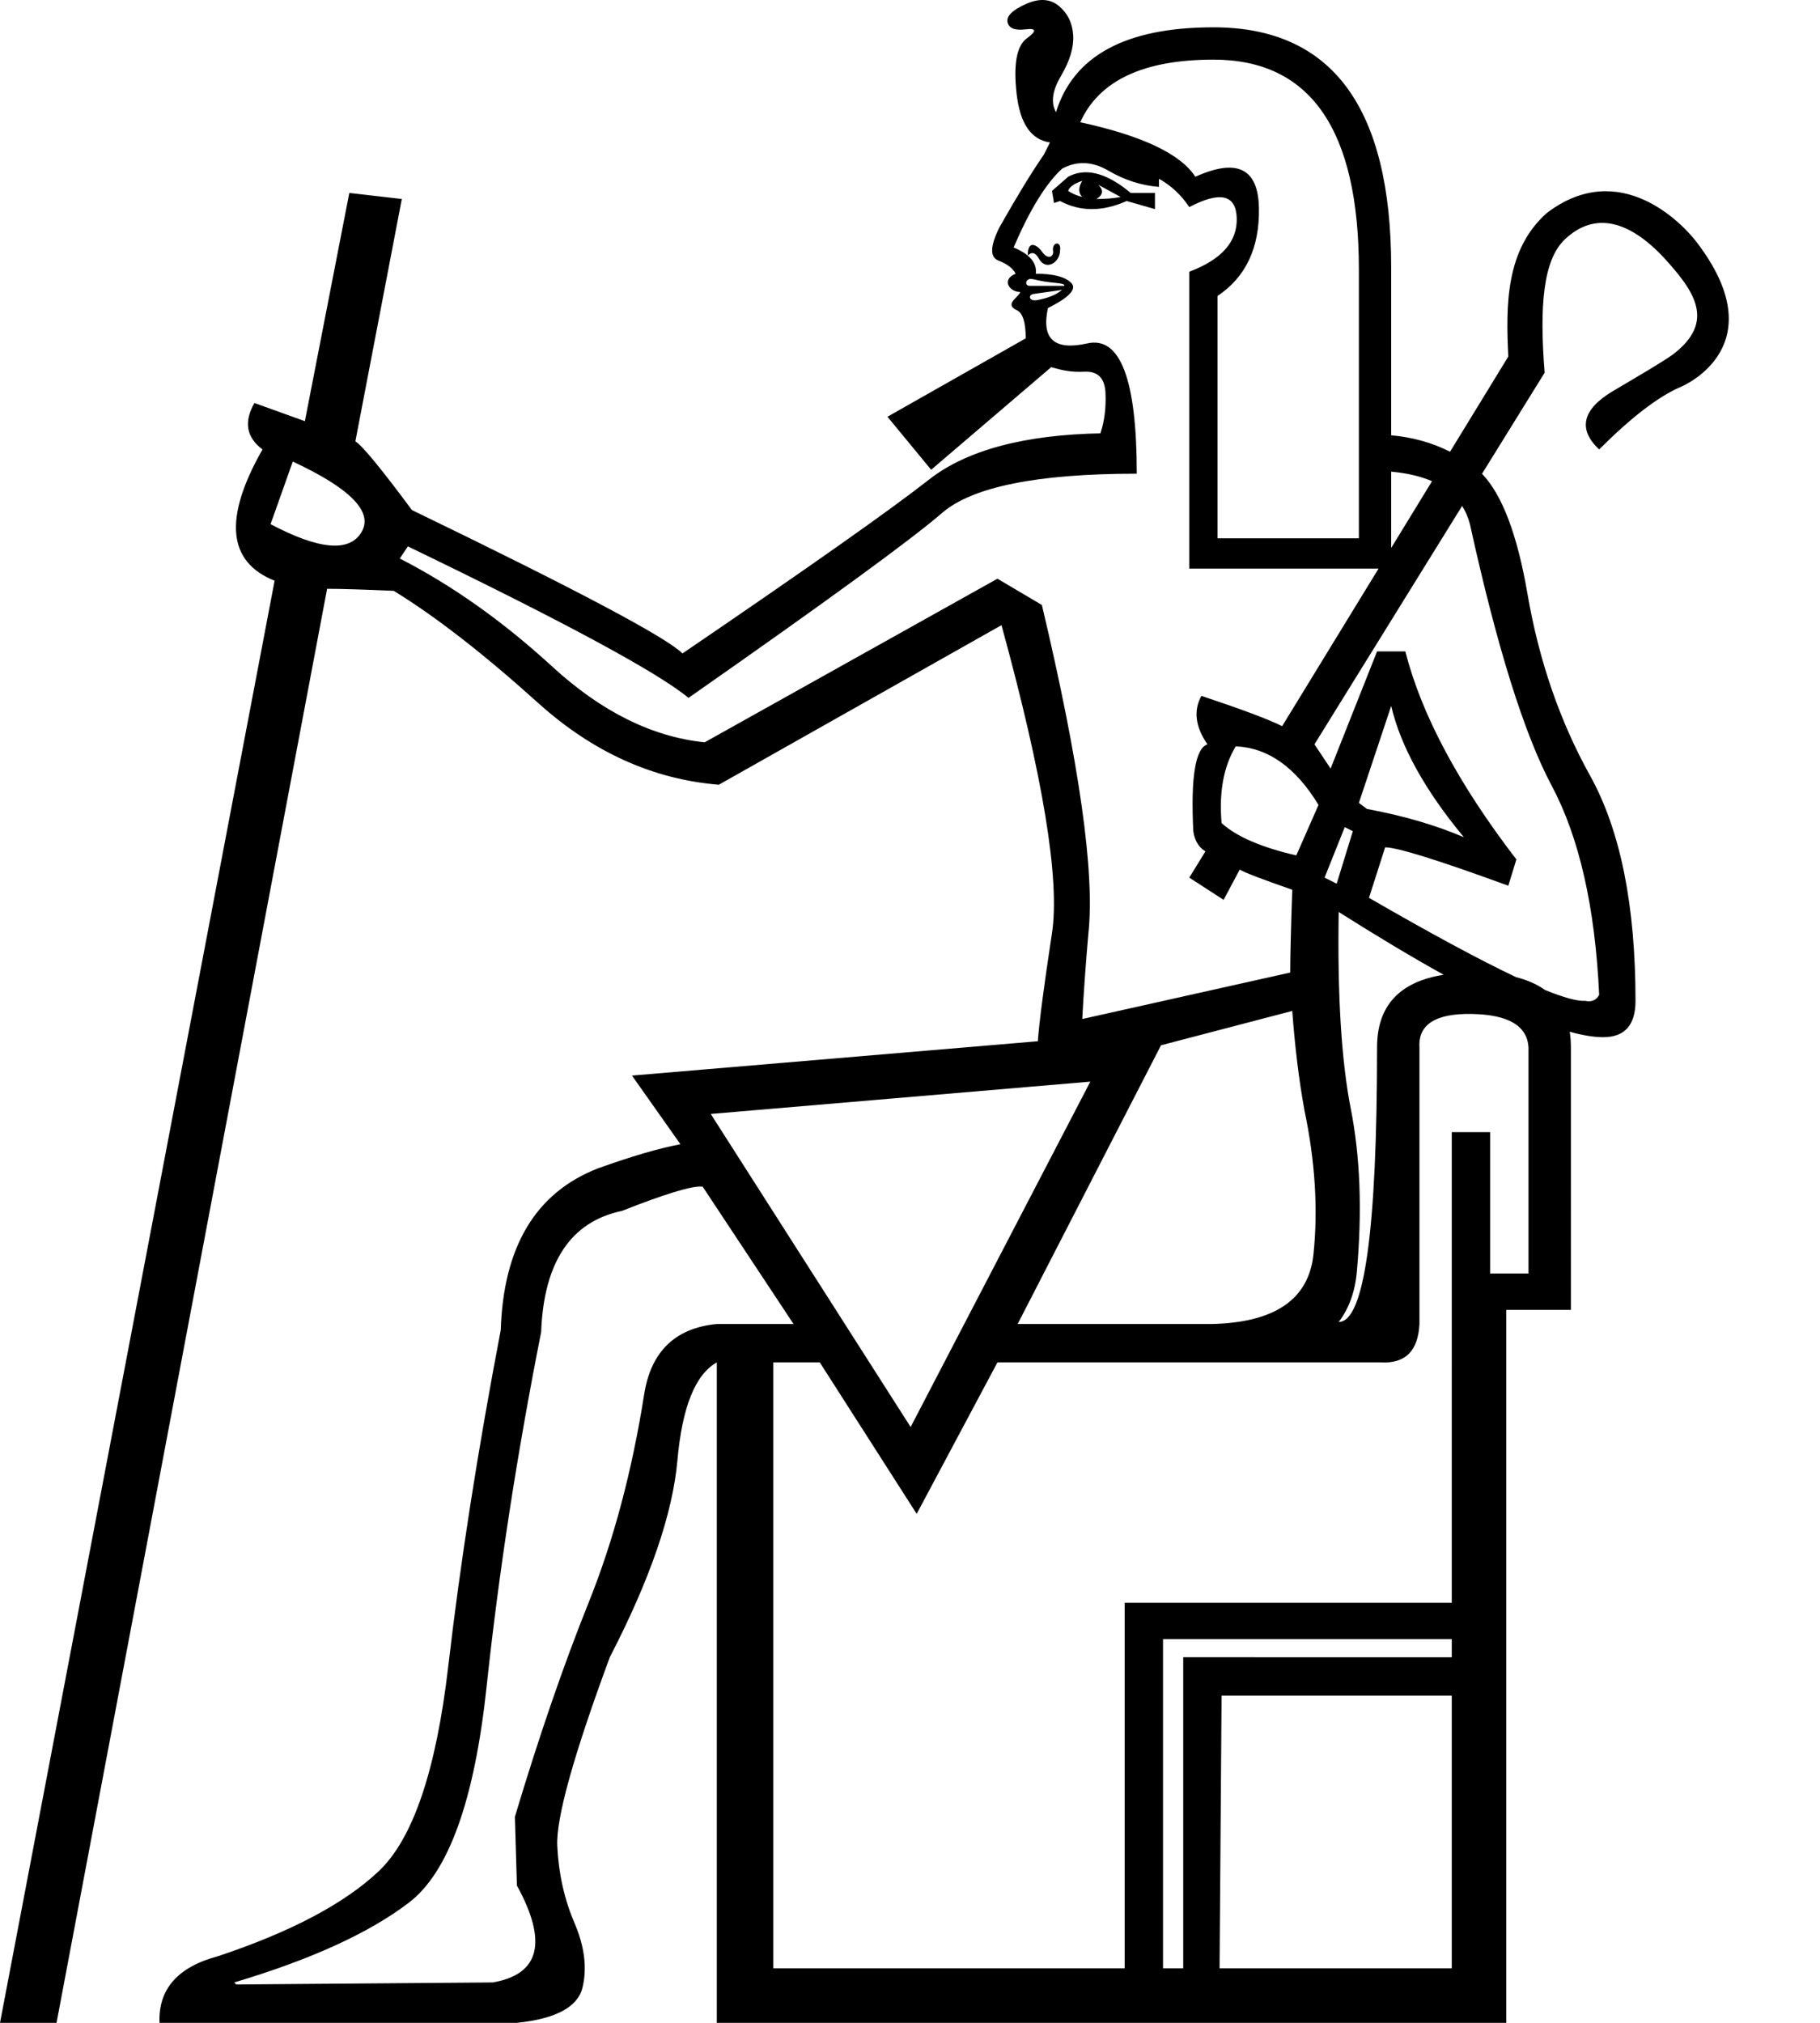 <?xml version="1.0" encoding="UTF-8" standalone="no"?>
<svg
   width="900"
   height="1000"
   version="1.1"
   id="svg1"
   sodipodi:docname="13048.svg"
   inkscape:version="1.4.2 (f4327f4, 2025-05-13)"
   xmlns:inkscape="http://www.inkscape.org/namespaces/inkscape"
   xmlns:sodipodi="http://sodipodi.sourceforge.net/DTD/sodipodi-0.dtd"
   xmlns="http://www.w3.org/2000/svg"
   xmlns:svg="http://www.w3.org/2000/svg">
  <defs
     id="defs1" />
  <sodipodi:namedview
     id="namedview1"
     pagecolor="#ffffff"
     bordercolor="#666666"
     borderopacity="1.0"
     inkscape:showpageshadow="2"
     inkscape:pageopacity="0.0"
     inkscape:pagecheckerboard="0"
     inkscape:deskcolor="#d1d1d1"
     inkscape:zoom="2.1354625"
     inkscape:cx="369.24086"
     inkscape:cy="195.508"
     inkscape:window-width="1680"
     inkscape:window-height="998"
     inkscape:window-x="-8"
     inkscape:window-y="-8"
     inkscape:window-maximized="1"
     inkscape:current-layer="svg1" />
  <path
     id="path1"
     style="fill:#000000;stroke:none;stroke-width:1"
     d="m 516.338,0.025 c -2.746,-0.166 -5.783,0.498 -9.111,1.996 -6.657,2.995 -9.652,5.991 -8.986,8.986 0.666,2.995 3.661,4.16 8.986,3.494 5.325,-0.666 5.492,0.833 0.5,4.494 -4.992,3.661 -6.656,12.813 -4.992,27.457 1.664,14.644 7.155,22.634 16.475,23.965 l -2.996,5.99 c -5.991,8.653 -13.313,20.635 -21.967,35.945 -4.66,9.319 -4.825,14.81 -0.498,16.475 4.327,1.664 7.155,3.828 8.486,6.49 -7.238,2.895 -3.023,8.986 1.996,8.986 0.666,0 -0.166,1.164 -2.496,3.494 -2.33,2.33 -1.995,4.161 1,5.492 2.995,1.331 4.492,5.991 4.492,13.979 l -68.377,38.746 21.621,26.211 59.34,-50.719 c 5.416,1.534 9.715,2.569 16.371,2.236 6.656,-0.333 10.152,3.162 10.484,10.484 0.333,7.322 -0.499,13.978 -2.496,19.969 h 0.986 c -38.602,0.667 -67.219,8.322 -85.855,22.965 -18.638,14.644 -59.243,43.267 -121.814,85.869 -7.988,-7.988 -52.587,-31.617 -133.797,-70.891 -15.31,-20.635 -24.629,-31.952 -27.957,-33.949 L 198.697,98.375 172.736,95.379 150.77,208.207 125.809,199.221 c -5.325,9.319 -3.994,16.974 3.994,22.965 -19.304,33.948 -17.308,55.581 5.99,64.9 L 0,1000 H 27.957 L 161.754,291.08 c 6.657,0 17.639,0.334 32.949,1 20.635,12.647 44.432,31.118 71.391,55.414 26.959,24.296 56.748,37.777 89.365,40.439 l 139.785,-78.881 c 20.635,75.219 28.957,125.974 24.963,152.268 -3.994,26.293 -6.325,44.101 -6.99,53.42 l -200.693,16.975 23.963,33.947 c -10.65,1.997 -24.296,5.992 -40.938,11.982 -30.62,11.982 -46.594,38.607 -47.926,79.877 -11.316,59.243 -19.97,114.66 -25.961,166.248 -5.991,51.588 -17.473,85.368 -34.447,101.344 -16.974,15.976 -43.434,29.956 -79.379,41.938 C 87.866,972.376 78.213,983.359 78.879,1000 H 255.609 c 19.304,-1.997 30.121,-7.821 32.451,-17.473 2.33,-9.652 0.998,-20.302 -3.994,-31.951 -4.992,-11.649 -7.821,-24.298 -8.486,-37.943 -0.666,-13.646 7.988,-44.765 25.961,-93.357 19.97,-38.608 31.119,-71.058 33.449,-97.352 2.33,-26.293 8.818,-42.435 19.469,-48.426 V 1000 H 744.865 V 647.537 h 31.951 V 517.734 c 0,-2.71 -0.193,-5.27 -0.58,-7.682 6.458,1.793 11.976,2.689 16.555,2.689 10.65,0 15.977,-5.991 15.977,-17.973 0,-47.261 -7.49,-84.371 -22.467,-111.33 -14.977,-26.959 -25.295,-56.914 -30.953,-89.863 -5.012,-29.186 -12.503,-48.971 -22.477,-59.355 l 30.965,-49.977 c -2.663,-33.283 -0.658,-55.818 9.984,-65.9 14.792,-14.013 31.837,-9.242 48.926,8.986 14.934,16.378 26.054,31.54 4.492,47.928 -5.658,3.994 -15.594,9.782 -29.455,17.973 -15.431,9.118 -17.639,18.97 -6.988,28.955 15.976,-15.976 29.454,-26.294 40.438,-30.953 2.017,-0.856 46.966,-20.681 7.488,-71.891 -6.5,-8.431 -37.574,-41.691 -73.887,-13.979 -20.354,18.193 -20.191,45.508 -18.971,70.893 l -28.803,47.061 c -8.923,-4.501 -18.626,-7.208 -29.109,-8.119 v -82.875 c 0,-79.213 -29.288,-118.818 -87.865,-118.818 -43.267,0 -69.229,13.978 -77.883,41.936 -2.663,-4.66 -1.831,-10.65 2.496,-17.973 4.327,-7.322 6.325,-13.978 5.992,-19.969 -0.333,-5.991 -2.664,-10.817 -6.99,-14.479 -2.163,-1.831 -4.617,-2.828 -7.363,-2.994 z M 600.086,29.48 c 47.927,0 71.889,34.614 71.889,103.842 V 266.119 H 602.082 V 146.301 c 13.979,-9.319 20.802,-23.797 20.469,-43.434 -0.333,-19.637 -10.816,-24.796 -31.451,-15.477 -7.322,-11.316 -26.294,-20.302 -56.914,-26.959 9.319,-20.635 31.286,-30.951 65.9,-30.951 z m -63.654,51.172 c 3.828,0.166 7.739,1.414 11.732,3.744 7.988,4.66 16.309,7.321 24.963,7.986 v -3.992 c 5.991,3.328 10.983,7.988 14.977,13.979 15.31,-7.988 23.131,-6.159 23.465,5.49 0.333,11.649 -7.489,20.47 -23.465,26.461 V 281.096 h 93.596 L 634.033,358.977 C 627.377,355.648 614.063,350.657 594.094,344 c -3.994,7.322 -2.995,15.309 2.996,23.963 -5.991,1.997 -8.322,16.309 -6.99,42.936 0.666,4.66 2.664,7.987 5.992,9.984 l -7.988,12.98 16.975,10.982 7.986,-14.977 c 1.997,1.331 10.651,4.659 25.961,9.984 -0.665,19.304 -0.998,32.95 -0.998,40.938 l -102.844,22.965 c 0.666,-12.647 1.665,-26.626 2.996,-41.936 3.328,-29.954 -4.327,-84.205 -22.965,-162.752 l -21.967,-12.98 -144.779,80.877 c -25.96,-2.663 -51.088,-15.144 -75.385,-37.443 -24.296,-22.299 -49.424,-40.105 -75.385,-53.418 l 3.994,-5.99 c 77.216,37.277 123.477,62.237 138.787,74.885 68.562,-47.927 110.331,-78.379 125.309,-91.359 14.977,-12.98 47.095,-19.471 96.354,-19.471 0,-46.596 -8.154,-68.063 -24.463,-64.402 -16.308,3.661 -22.797,-2.163 -19.469,-17.473 10.65,-5.325 14.478,-9.487 11.482,-12.482 -2.995,-2.995 -8.821,-4.492 -17.475,-4.492 0.666,-5.325 -2.995,-9.652 -10.982,-12.98 7.988,-18.638 15.975,-31.619 23.963,-38.941 3.661,-1.997 7.405,-2.911 11.232,-2.744 z m 0.363,4.516 c -3.029,0.026 -5.895,0.767 -8.6,2.223 l -7.988,6.99 0.998,5.99 2.996,-0.998 c 9.985,5.325 20.967,5.325 32.949,0 l 13.979,3.994 v -7.988 h -11.98 c -8.237,-6.865 -15.689,-10.268 -22.354,-10.211 z m -1.611,4.221 c -1.997,3.328 -1.997,5.991 0,7.988 -2.663,-0.666 -4.991,-1.665 -6.988,-2.996 0.666,-1.997 2.994,-3.661 6.988,-4.992 z m 7.988,1.996 10.982,5.992 c -3.328,0.665 -7.321,0.998 -11.98,0.998 3.328,-1.997 3.661,-4.328 0.998,-6.99 z m -22.465,32.451 c 0.625,3.125 -2.586,4.86 -5.492,0.5 -1.545,-2.318 -6.99,-6.876 -6.99,1.996 1.997,-1.997 3.828,-1.497 5.492,1.498 3.549,6.388 10.484,1.851 10.484,-3.994 0.802,-4.871 -3.955,-4.321 -3.494,0 z m -10.992,14.08 c 2.182,0.051 3.948,1.163 11.99,1.895 3.661,0.333 5.158,0.832 4.492,1.498 h -16.973 c -2.659,0 -2.142,-3.454 0.49,-3.393 z m 15.484,5.391 c -3.434,2.877 -7.688,4.112 -11.982,4.992 -4.404,1.001 -5.152,-2.545 -1.996,-2.996 z M 144.779,228.176 c 28.623,13.313 39.94,24.962 33.949,34.947 -5.991,9.985 -20.968,8.653 -44.932,-3.994 z m 543.172,4.994 c 7.888,0.717 14.617,2.291 20.188,4.725 l -20.188,32.984 z m 35.076,16.939 c 1.711,2.694 2.999,5.7 3.865,9.02 13.313,60.574 26.792,103.675 40.438,129.303 13.646,25.628 21.468,60.076 23.465,103.344 -1.331,2.663 -3.662,3.66 -6.99,2.994 -3.829,0.225 -10.438,-1.567 -19.83,-5.381 -3.876,-2.784 -8.629,-4.893 -14.26,-6.324 -17.919,-8.476 -42.167,-21.549 -72.746,-39.217 l 7.986,-24.961 c 5.991,0 26.294,6.323 60.908,18.971 l 3.994,-12.98 C 721.234,387.6 702.929,353.319 694.941,322.033 h -13.98 l -22.965,57.912 -7.986,-11.982 z m -35.076,98.883 c 4.66,19.97 16.641,41.603 35.945,64.9 -13.979,-5.991 -29.953,-10.65 -47.926,-13.979 l -3.996,-2.994 z m -76.883,19.971 c 15.976,0.666 29.621,10.317 40.938,28.955 l -10.982,24.961 c -17.307,-3.994 -29.623,-9.318 -36.945,-15.975 -1.331,-15.31 0.999,-27.957 6.99,-37.941 z m 53.918,39.938 3.994,1.998 -7.988,25.961 -5.99,-2.996 z m -2.996,41.938 c 19.168,12.127 36.47,22.472 51.902,31.035 -21.954,3.493 -32.932,15.446 -32.932,35.861 0,90.528 -6.323,135.793 -18.971,135.793 5.103,-6.657 8.099,-14.976 8.986,-24.961 2.663,-29.954 1.666,-56.746 -2.994,-80.377 -4.66,-23.631 -6.658,-56.081 -5.992,-97.352 z m -22.965,48.924 c 1.331,17.973 3.33,34.281 5.992,48.926 5.325,25.295 6.822,49.093 4.492,71.393 -2.33,22.299 -19.138,33.782 -50.424,34.447 H 503.232 L 574.125,516.736 Z m 88.865,1.498 c 17.973,0.333 27.291,5.824 27.957,16.475 v 111.83 h -18.971 v -69.893 h -18.971 V 792.316 H 556.152 V 973.041 H 382.416 V 673.498 h 22.967 l 47.926,74.885 39.939,-74.885 h 112.828 76.883 c 11.982,0.666 18.305,-5.658 18.971,-18.971 V 517.734 c -0.666,-11.316 7.988,-16.807 25.961,-16.475 z M 539.178,534.709 450.314,705.449 351.465,550.686 Z m -192.682,51.852 c 0.359,0.005 0.683,0.029 0.975,0.07 l 44.932,67.896 h -37.943 c -20.635,1.997 -32.617,13.644 -35.945,34.945 -5.991,37.942 -15.142,72.224 -27.457,102.844 -12.315,30.62 -24.464,65.899 -36.445,105.838 l 0.998,33.949 c 15.31,27.957 11.317,43.934 -11.98,47.928 l -126.807,0.998 -0.998,-0.998 c 37.942,-11.316 66.73,-24.464 86.367,-39.441 19.637,-14.977 32.451,-50.588 38.441,-106.836 5.991,-56.248 14.977,-114.658 26.959,-175.232 1.331,-34.614 14.645,-54.585 39.939,-59.91 20.594,-8.113 33.582,-12.129 38.965,-12.051 z m 228.627,223.729 h 142.783 v 8.986 H 585.107 v 153.766 h -9.984 z m 28.955,27.957 H 717.906 V 973.041 H 603.08 Z"
     sodipodi:nodetypes="sssssscccscsssccccssccscccccccccccccsccscccccsscccssscscccccscssssccsccscssccccsscssssssccccccsssccccccccccccccccccccccscccscscscccssccccccccscccccccccscsscsscsscssccsccccccccsccccccccccccccccccccccccccccccscsscccsccccscccccccccccccccccscccccccccscccccssccsccccccccccccc" />
</svg>
